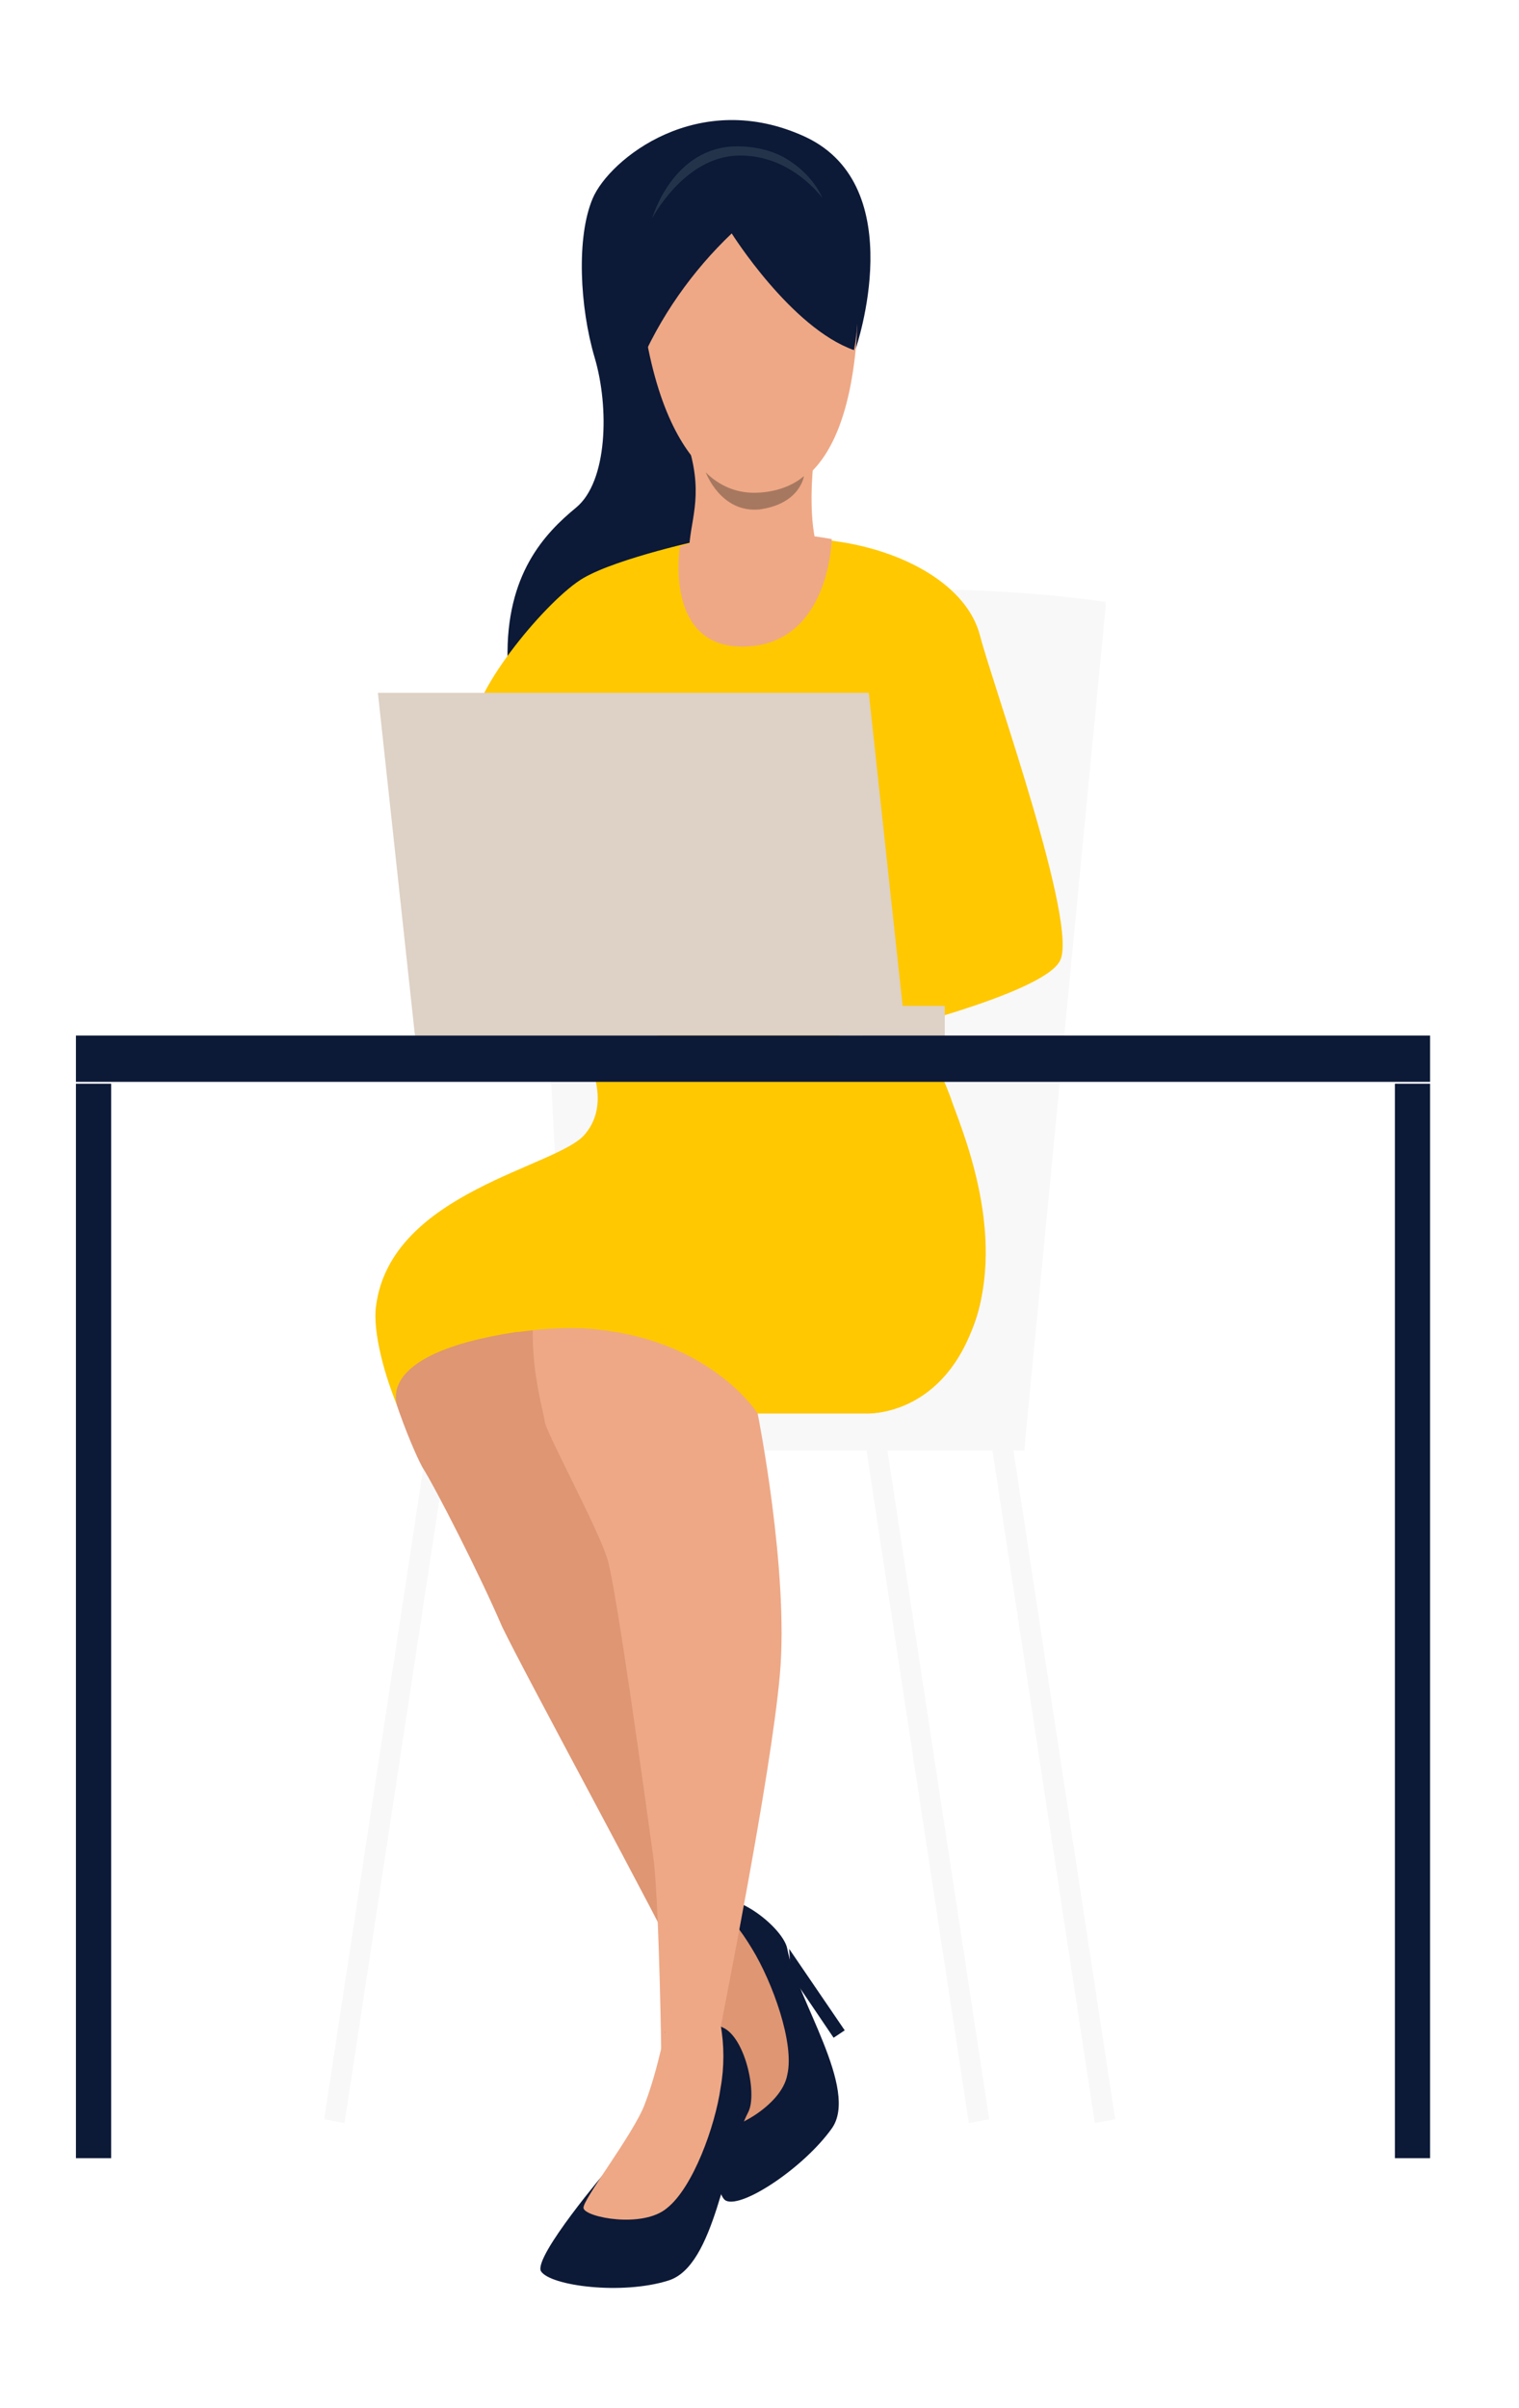 <?xml version="1.0" encoding="utf-8"?>
<!-- Generator: Adobe Illustrator 24.0.2, SVG Export Plug-In . SVG Version: 6.00 Build 0)  -->
<svg version="1.1" id="Capa_1" xmlns="http://www.w3.org/2000/svg" xmlns:xlink="http://www.w3.org/1999/xlink" x="0px" y="0px"
	 viewBox="0 0 82 130" style="enable-background:new 0 0 82 130;" xml:space="preserve">
<style type="text/css">
	.st0{fill:#F8F8F8;}
	.st1{fill:#0C1937;}
	.st2{fill:#DE9673;}
	.st3{fill:#FFC800;}
	.st4{fill:#EEA886;}
	.st5{fill:#DED1C5;}
	.st6{fill:#A77860;}
	.st7{fill:#23344A;}
</style>
<path class="st0" d="M59.1,114.6l-5.6-36.8l1.1-0.2l5.6,36.8L59.1,114.6z"/>
<path class="st0" d="M52.3,114.6l-5.6-36.8l1.1-0.2l5.6,36.8L52.3,114.6z"/>
<path class="st0" d="M18.6,114.6l-1.1-0.2l5.6-36.8l1.1,0.2L18.6,114.6z"/>
<path class="st0" d="M55.3,78.2l4.4-45.6c0,0-7.7-1-12.3-0.7l-7,46.4H55.3z"/>
<path class="st0" d="M55.3,75.9H40.4v2.3h14.9V75.9z"/>
<path class="st0" d="M30.7,76.3l-2.3-43.5c0,0,19.4-2.1,31.3-0.3L30.7,76.3z"/>
<path class="st1" d="M46.2,18.8c0,0,3-8.7-2.7-11.4C37.7,4.7,32.9,8.6,32,10.7c-0.9,2.1-0.7,5.9,0.1,8.6c0.8,2.7,0.7,6.7-1,8.1
	c-1.7,1.4-3.8,3.6-3.7,8.2c0.1,2.9,11.4-7.3,11.4-7.3L46.2,18.8z"/>
<path class="st1" d="M38.5,112.3c0,0-0.2,6.1,0.7,6.5c0.9,0.4,4.2-1.8,5.7-3.9c1.5-2.1-1.9-7-2.4-9.7c-0.2-1.1-2.8-3.2-4.1-2.6
	c-1.3,0.6-2.2,2.1-2.2,2.1S39.5,106.9,38.5,112.3z"/>
<path class="st2" d="M36.3,104.7c0.6,1.2,1.2,2.4,1.7,3.7c0.6,1.6,0.7,6.1,1,6.4c0.4,0.3,3.2-1.1,3.5-2.8c0.4-1.7-0.8-5-1.9-6.8
	c-0.6-1-1.3-1.9-2.2-2.7C38.5,102.6,36.5,103,36.3,104.7z"/>
<path class="st1" d="M42.6,105.2l3,4.4l-0.6,0.4l-2.3-3.4L42.6,105.2z"/>
<path class="st2" d="M31.7,57c0,0,1.5,2.5,0,4.3C30.2,63,20.3,68,20.3,70.8c0.1,2.9,1.9,7.3,2.5,8.4c0.7,1.1,3.1,5.8,4.3,8.6
	c1.3,2.7,8.5,15.9,9.9,18.9c1.4,3,0.5-11.9,0.5-11.9l-7.2-21l16.9-16.3C47.4,57.5,45.3,53,31.7,57z"/>
<path class="st3" d="M38.1,29.1c0,0-4.7,1-6.6,2.1c-1.9,1.1-6,6-6,8.2c0,2.1,18.1,4.1,18.1,4.1l3.4,12.4c0,0,9.2-2.2,10.2-4
	c1.1-1.8-3.6-14.9-4.3-17.6c-0.7-2.7-4.1-4.6-7.9-5.1C42.9,28.8,40.5,28.8,38.1,29.1z"/>
<path class="st4" d="M49.2,57.4c0,0-0.3,2.1,0.5,3c0.9,0.9,4.9,6.1,2.8,11.3c-2,4.7-5.7,4.6-5.7,4.6h-5.9c0,0,1.7,8.5,1.2,14.1
	c-0.5,5.6-3.1,18.4-3.2,19.1c-0.1,0.6-2.5,2.7-3.2,1.6c0,0-0.1-7.7-0.4-10.6c-0.4-2.9-2-14.6-2.5-16.3c-0.5-1.7-3.4-7-3.4-7.5
	c0-0.5-2.8-9,3.3-11.1S41.1,57.4,49.2,57.4z"/>
<path class="st1" d="M32.8,117.1c0,0-4,4.7-3.6,5.5c0.5,0.8,4.4,1.3,6.9,0.5s3-6.6,4.3-9.1c0.5-1-0.2-4.2-1.5-4.6
	c-1.4-0.3-3,0.3-3,0.3S37,113.5,32.8,117.1z"/>
<path class="st4" d="M35.9,109.7c-0.3,1.3-0.6,2.6-1.1,3.9c-0.6,1.6-3.4,5.2-3.3,5.6c0.1,0.5,3.2,1.1,4.5,0c1.4-1.1,2.6-4.4,2.9-6.5
	c0.2-1.1,0.2-2.3,0-3.4C38.9,109.5,37.2,108.6,35.9,109.7z"/>
<path class="st3" d="M52.5,71.7c-1.8,4.8-5.7,4.6-5.7,4.6h-5.9c0,0-2.4-3.8-8.4-4.5c-1.5-0.2-3-0.1-4.5,0.1c0,0,0,0-0.1,0
	c-8,1.2-6.4,4.1-6.4,4.1c-0.7-1.6-1.4-4.1-1.2-5.5c0.8-6.2,9.9-7.5,11.3-9.3c1.5-1.8,0-4.3,0-4.3c13.6-4,15.7,0.5,15.7,0.5
	c0.6-0.1,2.1-1,2.8-1c0,0,0.7,1.5,1.2,2.8C51.7,60.5,54.5,66.5,52.5,71.7z"/>
<path class="st5" d="M46.9,37.4l2,18.5H22.4l-2-18.5H46.9z"/>
<path class="st5" d="M51,54.3h-4.4v1.7H51V54.3z"/>
<path class="st1" d="M77.2,55.9H4.1v2.5h73.1V55.9z"/>
<path class="st4" d="M41.1,8.9c0,0,5.9,1.7,5.1,9.9c-0.8,8.2-4.7,7.7-5.1,7.8c-0.4,0.1-5,0.4-6.4-9.5C33.2,7.2,41.1,8.9,41.1,8.9z"
	/>
<path class="st4" d="M43.9,25.1c0,0-0.3,2.7,0.2,4.4c0.5,1.7-6.9,1.7-6.9,0.3c0-1.6,0.8-2.9,0-5.6C36.5,21.6,43.9,25.1,43.9,25.1z"
	/>
<path class="st1" d="M39.5,12.6c0,0,3.2,5.1,6.6,6.3c0,0,1.9-8.5-5.8-10.3s-6.5,8.6-5.9,11.4C35.6,17.1,37.4,14.6,39.5,12.6z"/>
<path class="st6" d="M38.1,25.5c0.7,0.7,1.6,1.1,2.6,1.1c1,0,2-0.3,2.7-0.9c0,0-0.2,1.5-2.4,1.8C38.9,27.7,38.1,25.5,38.1,25.5z"/>
<path class="st7" d="M35.2,11.8c0,0,1.7-3.3,4.6-3.4c2.9-0.1,4.6,2.3,4.6,2.3c-0.4-0.9-1.1-1.6-1.9-2.1c-0.8-0.5-1.8-0.7-2.7-0.7
	C36.3,7.9,35.2,11.8,35.2,11.8z"/>
<path class="st4" d="M44.9,29.1c0,0-0.1,5.6-4.6,5.8c-4.5,0.2-3.6-5.4-3.6-5.4S40,28.2,44.9,29.1z"/>
<path class="st1" d="M77.2,58.5h-1.9v58h1.9V58.5z"/>
<path class="st1" d="M5.9,58.5H4.1v58h1.9V58.5z"/>
</svg>

